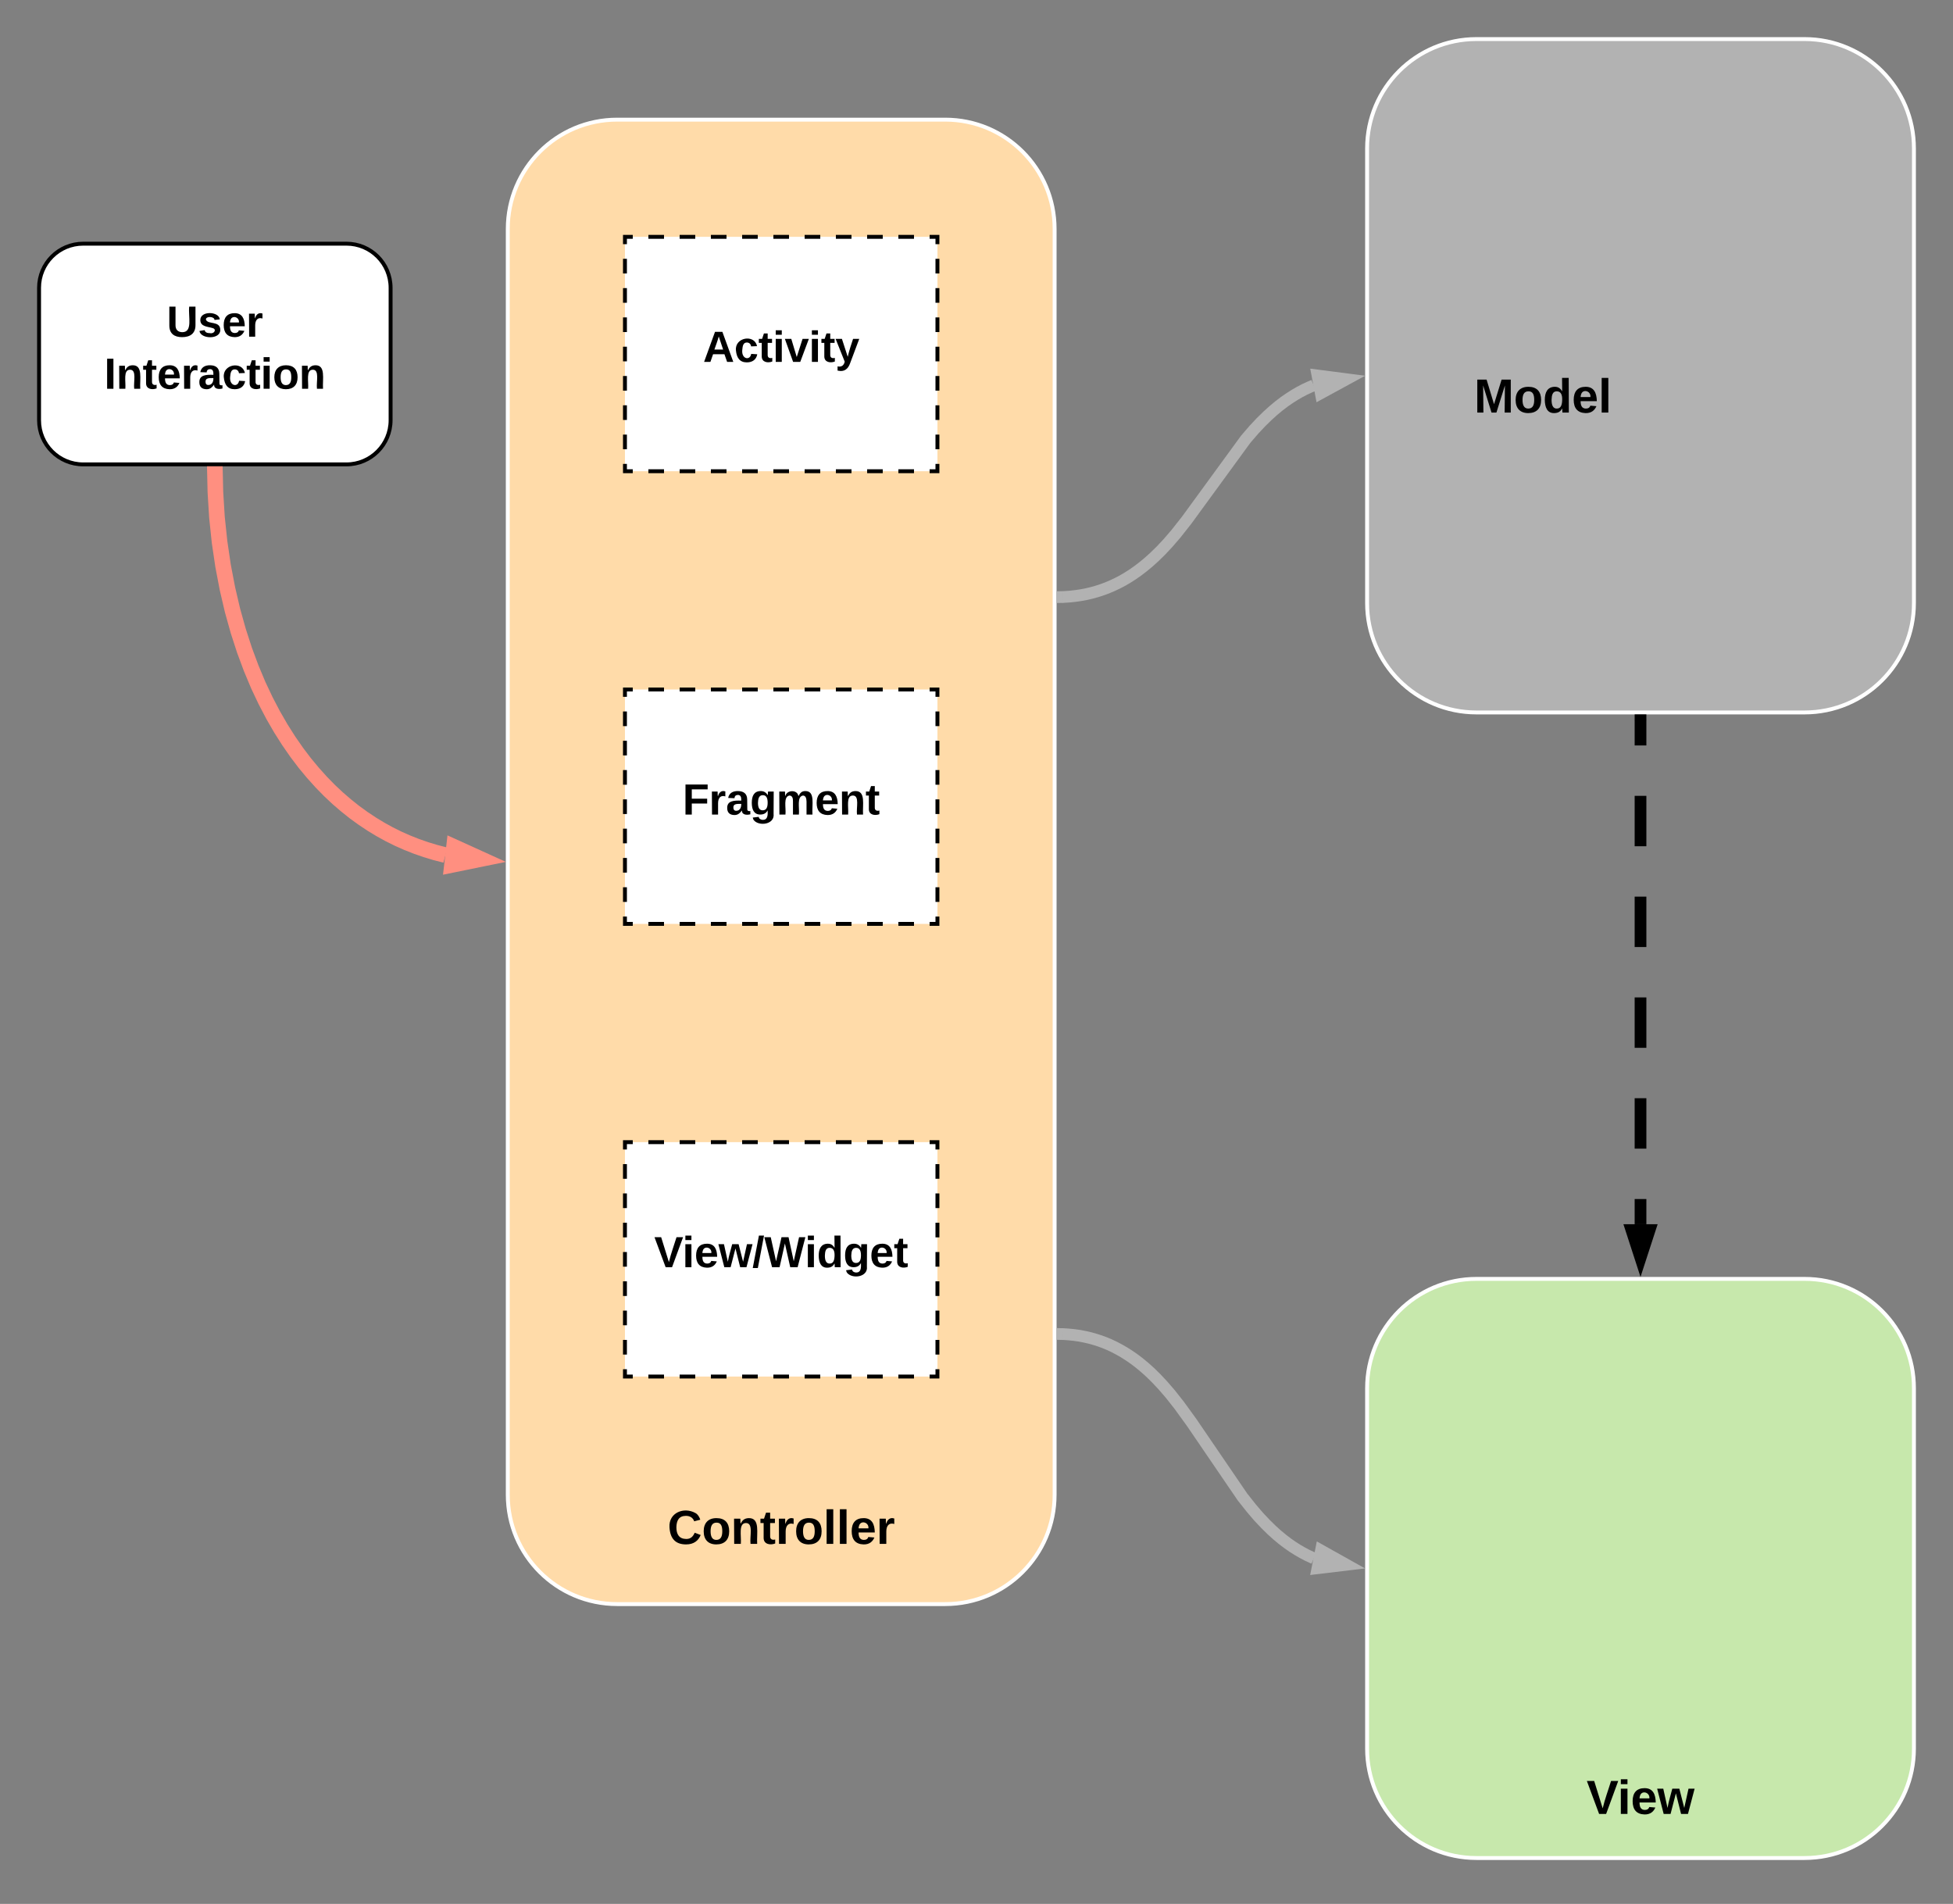 <svg xmlns="http://www.w3.org/2000/svg" xmlns:xlink="http://www.w3.org/1999/xlink" xmlns:lucid="lucid" width="1000" height="974.75"><rect width="100%" height="100%" fill="#808080" stroke="none"/><g transform="translate(-439.333 -20.625)" lucid:page-tab-id="0_0"><path d="M755.33 81.88c-30.92 0-56 25.07-56 56v648c0 30.92 25.08 56 56 56h168c30.93 0 56-25.08 56-56v-648c0-30.93-25.07-56-56-56z" stroke="#fff" stroke-width="2" fill="#ffdba9"/><path d="M481.93 145.38c-12.48 0-22.6 10.1-22.6 22.6v67.8c0 12.48 10.12 22.6 22.6 22.6h134.8c12.48 0 22.6-10.12 22.6-22.6v-67.8c0-12.5-10.12-22.6-22.6-22.6z" stroke="#000" stroke-width="2" fill="#fff"/><use xlink:href="#a" transform="matrix(1,0,0,1,467.333,153.375) translate(57.34 39.611)"/><use xlink:href="#b" transform="matrix(1,0,0,1,467.333,153.375) translate(25.364 66.278)"/><path d="M549.42 263.38l.2 9.1.8 12.94 1.33 12.65 1.8 12.23 2.24 11.72 2.6 11.14 2.94 10.52 3.2 9.87 3.43 9.22 3.6 8.6 3.77 7.98 3.87 7.4 3.97 6.87 4.03 6.35 4.08 5.88 4.13 5.45 4.18 5.03 4.2 4.67 4.22 4.32 4.26 4 4.3 3.7 4.3 3.42 4.37 3.17 4.4 2.93 4.45 2.7 4.5 2.48 4.58 2.28 4.65 2.06 4.74 1.88 4.83 1.68 4.95 1.5 5.06 1.3" stroke="#ff8f80" stroke-width="8" fill="none"/><path d="M553.42 263.4l-8 .16-.1-4.2h8z" fill="#ff8f80"/><path d="M685.47 460.43l-14.7 3 1.04-9.2z" stroke="#ff8f80" stroke-width="8" fill="#ff8f80"/><path d="M759.33 141.88h160v120h-160z" fill="#fff"/><path d="M771.33 141.88h8m8 0h8m8 0h8m8 0h8m8 0h8m8 0h8m8 0h8m8 0h8m8 0h8m8 0h4v3.75m0 7.5v7.5m0 7.5v7.5m0 7.5v7.5m0 7.5v7.5m0 7.5v7.5m0 7.5v7.5m0 7.5v7.5m0 7.5v3.75h-4m-8 0h-8m-8 0h-8m-8 0h-8m-8 0h-8m-8 0h-8m-8 0h-8m-8 0h-8m-8 0h-8m-8 0h-8m-8 0h-4v-3.75m0-7.5v-7.5m0-7.5v-7.5m0-7.5v-7.5m0-7.5v-7.5m0-7.5v-7.5m0-7.5v-7.5m0-7.5v-7.5m0-7.5v-3.75h4" stroke="#000" stroke-width="2" fill="none"/><use xlink:href="#c" transform="matrix(1,0,0,1,764.333,146.875) translate(34.969 59.028)"/><path d="M759.33 373.63h160v120h-160z" fill="#fff"/><path d="M771.33 373.63h8m8 0h8m8 0h8m8 0h8m8 0h8m8 0h8m8 0h8m8 0h8m8 0h8m8 0h4v3.75m0 7.5v7.5m0 7.5v7.5m0 7.5v7.5m0 7.5v7.5m0 7.5v7.5m0 7.5v7.5m0 7.5v7.5m0 7.5v3.75h-4m-8 0h-8m-8 0h-8m-8 0h-8m-8 0h-8m-8 0h-8m-8 0h-8m-8 0h-8m-8 0h-8m-8 0h-8m-8 0h-4v-3.75m0-7.5v-7.5m0-7.5v-7.5m0-7.5v-7.5m0-7.5v-7.5m0-7.5v-7.5m0-7.5v-7.5m0-7.5v-7.5m0-7.5v-3.75h4" stroke="#000" stroke-width="2" fill="none"/><use xlink:href="#d" transform="matrix(1,0,0,1,764.333,378.625) translate(24.506 59.028)"/><path d="M759.33 605.38h160v120h-160z" fill="#fff"/><path d="M771.33 605.38h8m8 0h8m8 0h8m8 0h8m8 0h8m8 0h8m8 0h8m8 0h8m8 0h8m8 0h4v3.75m0 7.5v7.5m0 7.5v7.5m0 7.5v7.5m0 7.5v7.5m0 7.5v7.5m0 7.5v7.5m0 7.5v7.5m0 7.5v3.75h-4m-8 0h-8m-8 0h-8m-8 0h-8m-8 0h-8m-8 0h-8m-8 0h-8m-8 0h-8m-8 0h-8m-8 0h-8m-8 0h-4v-3.75m0-7.5v-7.5m0-7.5v-7.5m0-7.5v-7.5m0-7.5v-7.5m0-7.5v-7.5m0-7.5v-7.5m0-7.5v-7.5m0-7.5v-3.75h4" stroke="#000" stroke-width="2" fill="none"/><use xlink:href="#e" transform="matrix(1,0,0,1,764.333,610.375) translate(10 59.028)"/><path d="M719.33 777.13h240v60h-240z" stroke="#000" stroke-opacity="0" stroke-width="2" fill="#fff" fill-opacity="0"/><use xlink:href="#f" transform="matrix(1,0,0,1,724.333,782.125) translate(56.775 28.931)"/><path d="M1195.33 675.38c-30.92 0-56 25.07-56 56v184.5c0 30.92 25.08 56 56 56h168c30.93 0 56-25.08 56-56v-184.5c0-30.93-25.07-56-56-56z" stroke="#fff" stroke-width="2" fill="#c7e8ac"/><path d="M1159.33 915.38h240v60h-240z" stroke="#000" stroke-opacity="0" stroke-width="2" fill="#fff" fill-opacity="0"/><use xlink:href="#g" transform="matrix(1,0,0,1,1164.333,920.375) translate(87.398 28.931)"/><path d="M1195.33 40.63c-30.92 0-56 25.07-56 56v232.75c0 30.92 25.08 56 56 56h168c30.93 0 56-25.08 56-56V96.63c0-30.93-25.07-56-56-56z" stroke="#fff" stroke-width="2" fill="#b2b2b2"/><path d="M1139.33 192.54h180v68.67h-180z" stroke="#000" stroke-opacity="0" stroke-width="2" fill="#fff" fill-opacity="0"/><use xlink:href="#h" transform="matrix(1,0,0,1,1144.333,197.542) translate(49.793 34.306)"/><path d="M983.34 326.28h.36l3.2-.2 3.04-.33 2.92-.43 2.82-.53 2.73-.66 2.68-.74 2.6-.85 2.58-.96 2.55-1.08 2.54-1.2 2.55-1.32 2.55-1.48 2.6-1.65 2.66-1.85 2.76-2.1 2.88-2.37 3.04-2.74 3.28-3.2 3.64-3.88 4.22-4.9 5.4-6.85 30.23-41.44 4.22-4.9 3.64-3.88 3.3-3.22 3.03-2.74 2.87-2.38 2.75-2.1 2.67-1.84 2.6-1.66 2.56-1.48 2.54-1.33 2.54-1.18 2.12-.9" stroke="#b2b2b2" stroke-width="6" fill="none"/><path d="M983.47 329.28l-3.14.06v-6l3.02-.06z" fill="#b2b2b2"/><path d="M1128.8 214.78l-13.18 7.18-1.7-9.1z" stroke="#b2b2b2" stroke-width="6" fill="#b2b2b2"/><path d="M983.34 703.63h.18l3.02.2 2.9.3 2.8.4 2.68.53 2.62.6 2.56.73 2.5.8 2.48.92 2.46 1.03 2.44 1.16 2.46 1.3 2.47 1.42 2.52 1.6 2.56 1.77 2.65 2 2.75 2.28 2.9 2.6 3.1 3.05 3.38 3.6 3.82 4.43 4.56 5.78 6.32 8.72 26.06 38.2 4.57 5.77 3.8 4.43 3.4 3.6 3.1 3.05 2.9 2.62 2.74 2.27 2.64 2 2.57 1.8 2.5 1.58 2.48 1.43 2.45 1.3 2.45 1.14.92.4" stroke="#b2b2b2" stroke-width="6" fill="none"/><path d="M983.47 700.64l-.12 6-3.02-.07v-6z" fill="#b2b2b2"/><path d="M1128.8 821.74l-14.88 1.78 1.8-9.1z" stroke="#b2b2b2" stroke-width="6" fill="#b2b2b2"/><path d="M1279.33 389.38v12.9m0 25.8v25.8m0 25.8v25.8m0 25.8v25.8m0 25.8v25.82m0 25.8v12.9" stroke="#000" stroke-width="6" fill="none"/><path d="M1282.33 389.45h-6v-3.07h6z"/><path d="M1279.33 664.67l-4.63-14.27h9.27z" stroke="#000" stroke-width="6"/><defs><path d="M238-95c0 69-44 99-111 99C63 4 22-25 22-93v-155h51v151c-1 38 19 59 55 60 90 1 49-130 58-211h52v153" id="i"/><path d="M137-138c1-29-70-34-71-4 15 46 118 7 119 86 1 83-164 76-172 9l43-7c4 19 20 25 44 25 33 8 57-30 24-41C81-84 22-81 20-136c-2-80 154-74 161-7" id="j"/><path d="M185-48c-13 30-37 53-82 52C43 2 14-33 14-96s30-98 90-98c62 0 83 45 84 108H66c0 31 8 55 39 56 18 0 30-7 34-22zm-45-69c5-46-57-63-70-21-2 6-4 13-4 21h74" id="k"/><path d="M135-150c-39-12-60 13-60 57V0H25l-1-190h47c2 13-1 29 3 40 6-28 27-53 61-41v41" id="l"/><g id="a"><use transform="matrix(0.062,0,0,0.062,0,0)" xlink:href="#i"/><use transform="matrix(0.062,0,0,0.062,15.988,0)" xlink:href="#j"/><use transform="matrix(0.062,0,0,0.062,28.333,0)" xlink:href="#k"/><use transform="matrix(0.062,0,0,0.062,40.679,0)" xlink:href="#l"/></g><path d="M24 0v-248h52V0H24" id="m"/><path d="M135-194c87-1 58 113 63 194h-50c-7-57 23-157-34-157-59 0-34 97-39 157H25l-1-190h47c2 12-1 28 3 38 12-26 28-41 61-42" id="n"/><path d="M115-3C79 11 28 4 28-45v-112H4v-33h27l15-45h31v45h36v33H77v99c-1 23 16 31 38 25v30" id="o"/><path d="M133-34C117-15 103 5 69 4 32 3 11-16 11-54c-1-60 55-63 116-61 1-26-3-47-28-47-18 1-26 9-28 27l-52-2c7-38 36-58 82-57s74 22 75 68l1 82c-1 14 12 18 25 15v27c-30 8-71 5-69-32zm-48 3c29 0 43-24 42-57-32 0-66-3-65 30 0 17 8 27 23 27" id="p"/><path d="M190-63c-7 42-38 67-86 67-59 0-84-38-90-98-12-110 154-137 174-36l-49 2c-2-19-15-32-35-32-30 0-35 28-38 64-6 74 65 87 74 30" id="q"/><path d="M25-224v-37h50v37H25zM25 0v-190h50V0H25" id="r"/><path d="M110-194c64 0 96 36 96 99 0 64-35 99-97 99-61 0-95-36-95-99 0-62 34-99 96-99zm-1 164c35 0 45-28 45-65 0-40-10-65-43-65-34 0-45 26-45 65 0 36 10 65 43 65" id="s"/><g id="b"><use transform="matrix(0.062,0,0,0.062,0,0)" xlink:href="#m"/><use transform="matrix(0.062,0,0,0.062,6.173,0)" xlink:href="#n"/><use transform="matrix(0.062,0,0,0.062,19.691,0)" xlink:href="#o"/><use transform="matrix(0.062,0,0,0.062,27.037,0)" xlink:href="#k"/><use transform="matrix(0.062,0,0,0.062,39.383,0)" xlink:href="#l"/><use transform="matrix(0.062,0,0,0.062,48.025,0)" xlink:href="#p"/><use transform="matrix(0.062,0,0,0.062,60.37,0)" xlink:href="#q"/><use transform="matrix(0.062,0,0,0.062,72.716,0)" xlink:href="#o"/><use transform="matrix(0.062,0,0,0.062,80.062,0)" xlink:href="#r"/><use transform="matrix(0.062,0,0,0.062,86.235,0)" xlink:href="#s"/><use transform="matrix(0.062,0,0,0.062,99.753,0)" xlink:href="#n"/></g><path d="M199 0l-22-63H83L61 0H9l90-248h61L250 0h-51zm-33-102l-36-108c-10 38-24 72-36 108h72" id="t"/><path d="M128 0H69L1-190h53L99-40l48-150h52" id="u"/><path d="M123 10C108 53 80 86 19 72V37c35 8 53-11 59-39L3-190h52l48 148c12-52 28-100 44-148h51" id="v"/><g id="c"><use transform="matrix(0.062,0,0,0.062,0,0)" xlink:href="#t"/><use transform="matrix(0.062,0,0,0.062,15.988,0)" xlink:href="#q"/><use transform="matrix(0.062,0,0,0.062,28.333,0)" xlink:href="#o"/><use transform="matrix(0.062,0,0,0.062,35.679,0)" xlink:href="#r"/><use transform="matrix(0.062,0,0,0.062,41.852,0)" xlink:href="#u"/><use transform="matrix(0.062,0,0,0.062,54.198,0)" xlink:href="#r"/><use transform="matrix(0.062,0,0,0.062,60.37,0)" xlink:href="#o"/><use transform="matrix(0.062,0,0,0.062,67.716,0)" xlink:href="#v"/></g><path d="M76-208v77h127v40H76V0H24v-248h183v40H76" id="w"/><path d="M195-6C206 82 75 100 31 46c-4-6-6-13-8-21l49-6c3 16 16 24 34 25 40 0 42-37 40-79-11 22-30 35-61 35-53 0-70-43-70-97 0-56 18-96 73-97 30 0 46 14 59 34l2-30h47zm-90-29c32 0 41-27 41-63 0-35-9-62-40-62-32 0-39 29-40 63 0 36 9 62 39 62" id="x"/><path d="M220-157c-53 9-28 100-34 157h-49v-107c1-27-5-49-29-50C55-147 81-57 75 0H25l-1-190h47c2 12-1 28 3 38 10-53 101-56 108 0 13-22 24-43 59-42 82 1 51 116 57 194h-49v-107c-1-25-5-48-29-50" id="y"/><g id="d"><use transform="matrix(0.062,0,0,0.062,0,0)" xlink:href="#w"/><use transform="matrix(0.062,0,0,0.062,13.519,0)" xlink:href="#l"/><use transform="matrix(0.062,0,0,0.062,22.16,0)" xlink:href="#p"/><use transform="matrix(0.062,0,0,0.062,34.506,0)" xlink:href="#x"/><use transform="matrix(0.062,0,0,0.062,48.025,0)" xlink:href="#y"/><use transform="matrix(0.062,0,0,0.062,67.778,0)" xlink:href="#k"/><use transform="matrix(0.062,0,0,0.062,80.123,0)" xlink:href="#n"/><use transform="matrix(0.062,0,0,0.062,93.642,0)" xlink:href="#o"/></g><path d="M147 0H94L2-248h55l64 206c17-72 42-137 63-206h54" id="z"/><path d="M231 0h-52l-39-155L100 0H48L-1-190h46L77-45c9-52 24-97 36-145h53l37 145 32-145h46" id="A"/><path d="M4 7l51-268h42L46 7H4" id="B"/><path d="M275 0h-61l-44-196L126 0H64L0-248h53L97-49l45-199h58l43 199 44-199h52" id="C"/><path d="M88-194c31-1 46 15 58 34l-1-101h50l1 261h-48c-2-10 0-23-3-31C134-8 116 4 84 4 32 4 16-41 15-95c0-56 19-97 73-99zm17 164c33 0 40-30 41-66 1-37-9-64-41-64s-38 30-39 65c0 43 13 65 39 65" id="D"/><g id="e"><use transform="matrix(0.062,0,0,0.062,0,0)" xlink:href="#z"/><use transform="matrix(0.062,0,0,0.062,14.383,0)" xlink:href="#r"/><use transform="matrix(0.062,0,0,0.062,20.556,0)" xlink:href="#k"/><use transform="matrix(0.062,0,0,0.062,32.901,0)" xlink:href="#A"/><use transform="matrix(0.062,0,0,0.062,50.185,0)" xlink:href="#B"/><use transform="matrix(0.062,0,0,0.062,56.358,0)" xlink:href="#C"/><use transform="matrix(0.062,0,0,0.062,77.099,0)" xlink:href="#r"/><use transform="matrix(0.062,0,0,0.062,83.272,0)" xlink:href="#D"/><use transform="matrix(0.062,0,0,0.062,96.79,0)" xlink:href="#x"/><use transform="matrix(0.062,0,0,0.062,110.309,0)" xlink:href="#k"/><use transform="matrix(0.062,0,0,0.062,122.654,0)" xlink:href="#o"/></g><path d="M67-125c0 53 21 87 73 88 37 1 54-22 65-47l45 17C233-25 199 4 140 4 58 4 20-42 15-125 8-235 124-281 211-232c18 10 29 29 36 50l-46 12c-8-25-30-41-62-41-52 0-71 34-72 86" id="E"/><path d="M25 0v-261h50V0H25" id="F"/><g id="f"><use transform="matrix(0.068,0,0,0.068,0,0)" xlink:href="#E"/><use transform="matrix(0.068,0,0,0.068,17.586,0)" xlink:href="#s"/><use transform="matrix(0.068,0,0,0.068,32.457,0)" xlink:href="#n"/><use transform="matrix(0.068,0,0,0.068,47.327,0)" xlink:href="#o"/><use transform="matrix(0.068,0,0,0.068,55.407,0)" xlink:href="#l"/><use transform="matrix(0.068,0,0,0.068,64.914,0)" xlink:href="#s"/><use transform="matrix(0.068,0,0,0.068,79.784,0)" xlink:href="#F"/><use transform="matrix(0.068,0,0,0.068,86.574,0)" xlink:href="#F"/><use transform="matrix(0.068,0,0,0.068,93.364,0)" xlink:href="#k"/><use transform="matrix(0.068,0,0,0.068,106.944,0)" xlink:href="#l"/></g><g id="g"><use transform="matrix(0.068,0,0,0.068,0,0)" xlink:href="#z"/><use transform="matrix(0.068,0,0,0.068,15.821,0)" xlink:href="#r"/><use transform="matrix(0.068,0,0,0.068,22.611,0)" xlink:href="#k"/><use transform="matrix(0.068,0,0,0.068,36.191,0)" xlink:href="#A"/></g><path d="M230 0l2-204L168 0h-37L68-204 70 0H24v-248h70l56 185 57-185h69V0h-46" id="G"/><g id="h"><use transform="matrix(0.068,0,0,0.068,0,0)" xlink:href="#G"/><use transform="matrix(0.068,0,0,0.068,20.302,0)" xlink:href="#s"/><use transform="matrix(0.068,0,0,0.068,35.173,0)" xlink:href="#D"/><use transform="matrix(0.068,0,0,0.068,50.043,0)" xlink:href="#k"/><use transform="matrix(0.068,0,0,0.068,63.623,0)" xlink:href="#F"/></g></defs></g></svg>